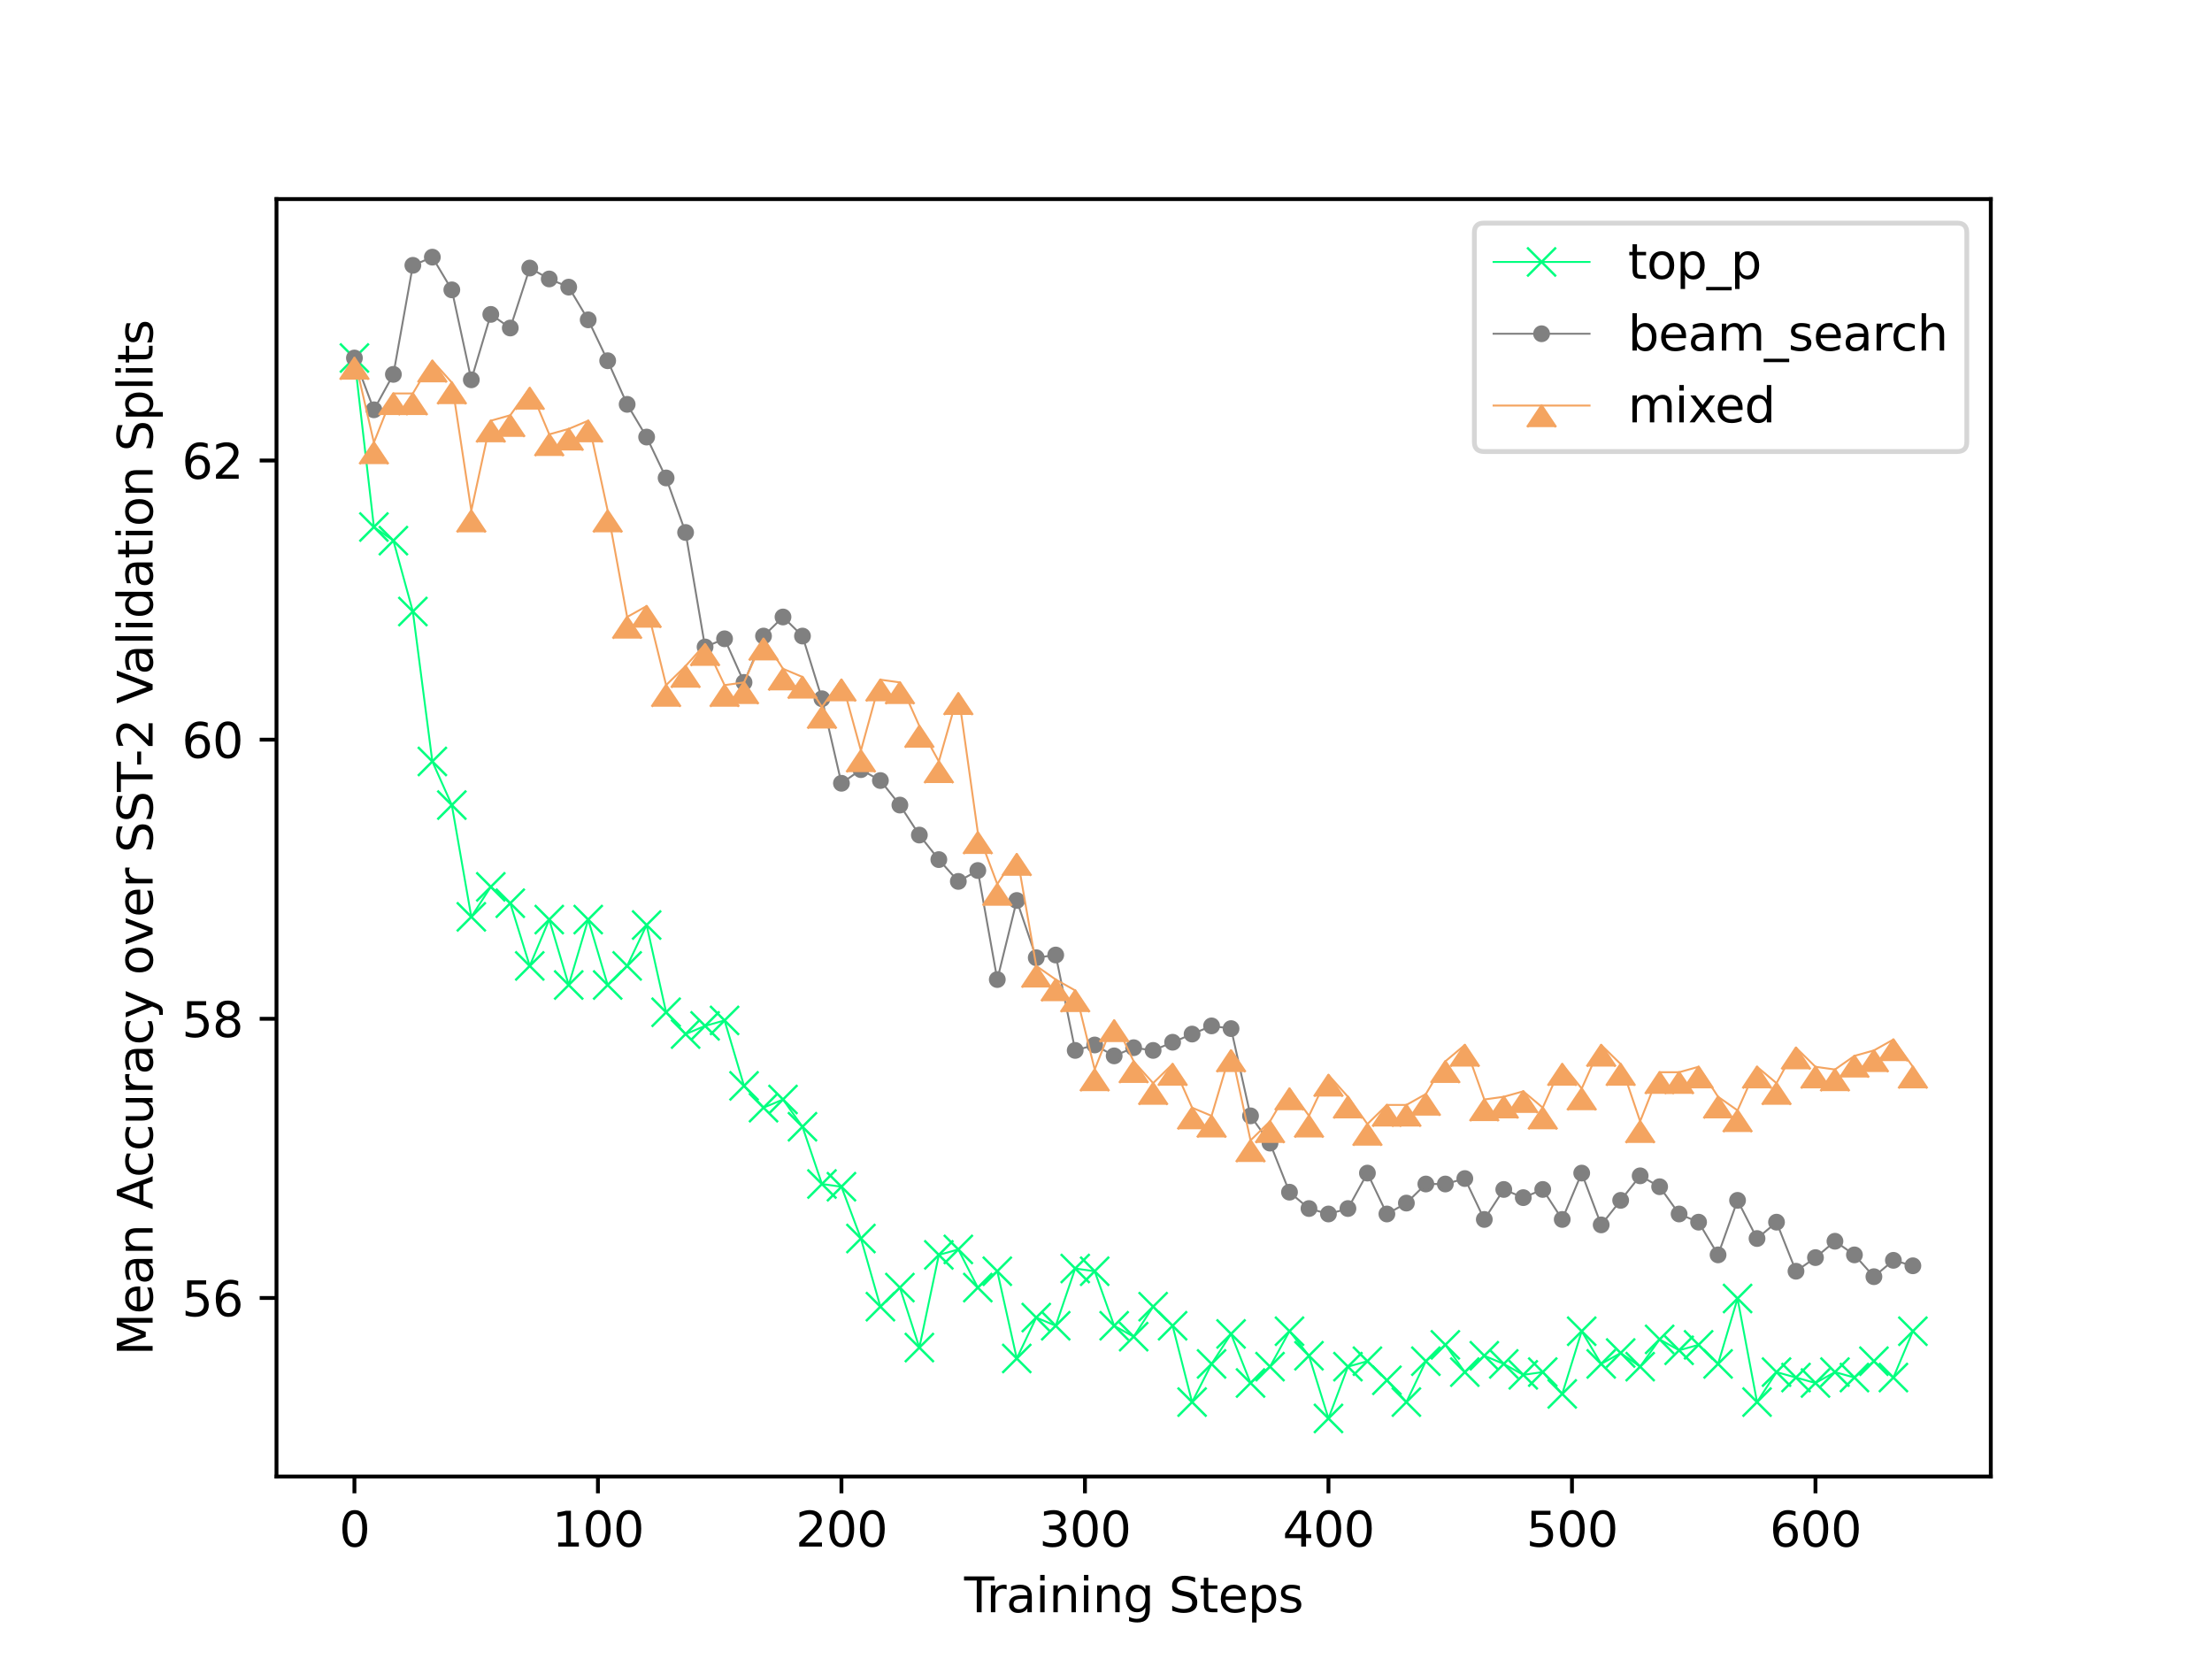 <?xml version="1.0" encoding="utf-8" standalone="no"?>
<!DOCTYPE svg PUBLIC "-//W3C//DTD SVG 1.1//EN"
  "http://www.w3.org/Graphics/SVG/1.1/DTD/svg11.dtd">
<svg xmlns:xlink="http://www.w3.org/1999/xlink" width="460.8pt" height="345.6pt" viewBox="0 0 460.8 345.6" xmlns="http://www.w3.org/2000/svg" version="1.1">
 <defs>
  <style type="text/css">*{stroke-linejoin: round; stroke-linecap: butt}</style>
 </defs>
 <g id="figure_1">
  <g id="patch_1">
   <path d="M 0 345.6
L 460.8 345.6
L 460.8 0
L 0 0
z
" style="fill: #ffffff"/>
  </g>
  <g id="axes_1">
   <g id="patch_2">
    <path d="M 57.6 307.584
L 414.72 307.584
L 414.72 41.472
L 57.6 41.472
z
" style="fill: #ffffff"/>
   </g>
   <g id="matplotlib.axis_1">
    <g id="xtick_1">
     <g id="line2d_1">
      <defs>
       <path id="m18d618c1b0" d="M 0 0
L 0 3.5
" style="stroke: #000000; stroke-width: 0.8"/>
      </defs>
      <g>
       <use xlink:href="#m18d618c1b0" x="73.833" y="307.584" style="stroke: #000000; stroke-width: 0.8"/>
      </g>
     </g>
     <g id="text_1">
      <!-- 0 -->
      <g transform="translate(70.651 322.182)scale(0.1 -0.1)">
       <defs>
        <path id="DejaVuSans-30" d="M 2034 4250
Q 1547 4250 1301 3770
Q 1056 3291 1056 2328
Q 1056 1369 1301 889
Q 1547 409 2034 409
Q 2525 409 2770 889
Q 3016 1369 3016 2328
Q 3016 3291 2770 3770
Q 2525 4250 2034 4250
z
M 2034 4750
Q 2819 4750 3233 4129
Q 3647 3509 3647 2328
Q 3647 1150 3233 529
Q 2819 -91 2034 -91
Q 1250 -91 836 529
Q 422 1150 422 2328
Q 422 3509 836 4129
Q 1250 4750 2034 4750
z
" transform="scale(0.016)"/>
       </defs>
       <use xlink:href="#DejaVuSans-30"/>
      </g>
     </g>
    </g>
    <g id="xtick_2">
     <g id="line2d_2">
      <g>
       <use xlink:href="#m18d618c1b0" x="124.56" y="307.584" style="stroke: #000000; stroke-width: 0.8"/>
      </g>
     </g>
     <g id="text_2">
      <!-- 100 -->
      <g transform="translate(115.016 322.182)scale(0.1 -0.1)">
       <defs>
        <path id="DejaVuSans-31" d="M 794 531
L 1825 531
L 1825 4091
L 703 3866
L 703 4441
L 1819 4666
L 2450 4666
L 2450 531
L 3481 531
L 3481 0
L 794 0
L 794 531
z
" transform="scale(0.016)"/>
       </defs>
       <use xlink:href="#DejaVuSans-31"/>
       <use xlink:href="#DejaVuSans-30" x="63.623"/>
       <use xlink:href="#DejaVuSans-30" x="127.246"/>
      </g>
     </g>
    </g>
    <g id="xtick_3">
     <g id="line2d_3">
      <g>
       <use xlink:href="#m18d618c1b0" x="175.287" y="307.584" style="stroke: #000000; stroke-width: 0.8"/>
      </g>
     </g>
     <g id="text_3">
      <!-- 200 -->
      <g transform="translate(165.744 322.182)scale(0.1 -0.1)">
       <defs>
        <path id="DejaVuSans-32" d="M 1228 531
L 3431 531
L 3431 0
L 469 0
L 469 531
Q 828 903 1448 1529
Q 2069 2156 2228 2338
Q 2531 2678 2651 2914
Q 2772 3150 2772 3378
Q 2772 3750 2511 3984
Q 2250 4219 1831 4219
Q 1534 4219 1204 4116
Q 875 4013 500 3803
L 500 4441
Q 881 4594 1212 4672
Q 1544 4750 1819 4750
Q 2544 4750 2975 4387
Q 3406 4025 3406 3419
Q 3406 3131 3298 2873
Q 3191 2616 2906 2266
Q 2828 2175 2409 1742
Q 1991 1309 1228 531
z
" transform="scale(0.016)"/>
       </defs>
       <use xlink:href="#DejaVuSans-32"/>
       <use xlink:href="#DejaVuSans-30" x="63.623"/>
       <use xlink:href="#DejaVuSans-30" x="127.246"/>
      </g>
     </g>
    </g>
    <g id="xtick_4">
     <g id="line2d_4">
      <g>
       <use xlink:href="#m18d618c1b0" x="226.015" y="307.584" style="stroke: #000000; stroke-width: 0.8"/>
      </g>
     </g>
     <g id="text_4">
      <!-- 300 -->
      <g transform="translate(216.471 322.182)scale(0.1 -0.1)">
       <defs>
        <path id="DejaVuSans-33" d="M 2597 2516
Q 3050 2419 3304 2112
Q 3559 1806 3559 1356
Q 3559 666 3084 287
Q 2609 -91 1734 -91
Q 1441 -91 1130 -33
Q 819 25 488 141
L 488 750
Q 750 597 1062 519
Q 1375 441 1716 441
Q 2309 441 2620 675
Q 2931 909 2931 1356
Q 2931 1769 2642 2001
Q 2353 2234 1838 2234
L 1294 2234
L 1294 2753
L 1863 2753
Q 2328 2753 2575 2939
Q 2822 3125 2822 3475
Q 2822 3834 2567 4026
Q 2313 4219 1838 4219
Q 1578 4219 1281 4162
Q 984 4106 628 3988
L 628 4550
Q 988 4650 1302 4700
Q 1616 4750 1894 4750
Q 2613 4750 3031 4423
Q 3450 4097 3450 3541
Q 3450 3153 3228 2886
Q 3006 2619 2597 2516
z
" transform="scale(0.016)"/>
       </defs>
       <use xlink:href="#DejaVuSans-33"/>
       <use xlink:href="#DejaVuSans-30" x="63.623"/>
       <use xlink:href="#DejaVuSans-30" x="127.246"/>
      </g>
     </g>
    </g>
    <g id="xtick_5">
     <g id="line2d_5">
      <g>
       <use xlink:href="#m18d618c1b0" x="276.742" y="307.584" style="stroke: #000000; stroke-width: 0.8"/>
      </g>
     </g>
     <g id="text_5">
      <!-- 400 -->
      <g transform="translate(267.198 322.182)scale(0.1 -0.1)">
       <defs>
        <path id="DejaVuSans-34" d="M 2419 4116
L 825 1625
L 2419 1625
L 2419 4116
z
M 2253 4666
L 3047 4666
L 3047 1625
L 3713 1625
L 3713 1100
L 3047 1100
L 3047 0
L 2419 0
L 2419 1100
L 313 1100
L 313 1709
L 2253 4666
z
" transform="scale(0.016)"/>
       </defs>
       <use xlink:href="#DejaVuSans-34"/>
       <use xlink:href="#DejaVuSans-30" x="63.623"/>
       <use xlink:href="#DejaVuSans-30" x="127.246"/>
      </g>
     </g>
    </g>
    <g id="xtick_6">
     <g id="line2d_6">
      <g>
       <use xlink:href="#m18d618c1b0" x="327.469" y="307.584" style="stroke: #000000; stroke-width: 0.8"/>
      </g>
     </g>
     <g id="text_6">
      <!-- 500 -->
      <g transform="translate(317.925 322.182)scale(0.1 -0.1)">
       <defs>
        <path id="DejaVuSans-35" d="M 691 4666
L 3169 4666
L 3169 4134
L 1269 4134
L 1269 2991
Q 1406 3038 1543 3061
Q 1681 3084 1819 3084
Q 2600 3084 3056 2656
Q 3513 2228 3513 1497
Q 3513 744 3044 326
Q 2575 -91 1722 -91
Q 1428 -91 1123 -41
Q 819 9 494 109
L 494 744
Q 775 591 1075 516
Q 1375 441 1709 441
Q 2250 441 2565 725
Q 2881 1009 2881 1497
Q 2881 1984 2565 2268
Q 2250 2553 1709 2553
Q 1456 2553 1204 2497
Q 953 2441 691 2322
L 691 4666
z
" transform="scale(0.016)"/>
       </defs>
       <use xlink:href="#DejaVuSans-35"/>
       <use xlink:href="#DejaVuSans-30" x="63.623"/>
       <use xlink:href="#DejaVuSans-30" x="127.246"/>
      </g>
     </g>
    </g>
    <g id="xtick_7">
     <g id="line2d_7">
      <g>
       <use xlink:href="#m18d618c1b0" x="378.196" y="307.584" style="stroke: #000000; stroke-width: 0.8"/>
      </g>
     </g>
     <g id="text_7">
      <!-- 600 -->
      <g transform="translate(368.653 322.182)scale(0.1 -0.1)">
       <defs>
        <path id="DejaVuSans-36" d="M 2113 2584
Q 1688 2584 1439 2293
Q 1191 2003 1191 1497
Q 1191 994 1439 701
Q 1688 409 2113 409
Q 2538 409 2786 701
Q 3034 994 3034 1497
Q 3034 2003 2786 2293
Q 2538 2584 2113 2584
z
M 3366 4563
L 3366 3988
Q 3128 4100 2886 4159
Q 2644 4219 2406 4219
Q 1781 4219 1451 3797
Q 1122 3375 1075 2522
Q 1259 2794 1537 2939
Q 1816 3084 2150 3084
Q 2853 3084 3261 2657
Q 3669 2231 3669 1497
Q 3669 778 3244 343
Q 2819 -91 2113 -91
Q 1303 -91 875 529
Q 447 1150 447 2328
Q 447 3434 972 4092
Q 1497 4750 2381 4750
Q 2619 4750 2861 4703
Q 3103 4656 3366 4563
z
" transform="scale(0.016)"/>
       </defs>
       <use xlink:href="#DejaVuSans-36"/>
       <use xlink:href="#DejaVuSans-30" x="63.623"/>
       <use xlink:href="#DejaVuSans-30" x="127.246"/>
      </g>
     </g>
    </g>
    <g id="text_8">
     <!-- Training Steps -->
     <g transform="translate(200.855 335.861)scale(0.1 -0.1)">
      <defs>
       <path id="DejaVuSans-54" d="M -19 4666
L 3928 4666
L 3928 4134
L 2272 4134
L 2272 0
L 1638 0
L 1638 4134
L -19 4134
L -19 4666
z
" transform="scale(0.016)"/>
       <path id="DejaVuSans-72" d="M 2631 2963
Q 2534 3019 2420 3045
Q 2306 3072 2169 3072
Q 1681 3072 1420 2755
Q 1159 2438 1159 1844
L 1159 0
L 581 0
L 581 3500
L 1159 3500
L 1159 2956
Q 1341 3275 1631 3429
Q 1922 3584 2338 3584
Q 2397 3584 2469 3576
Q 2541 3569 2628 3553
L 2631 2963
z
" transform="scale(0.016)"/>
       <path id="DejaVuSans-61" d="M 2194 1759
Q 1497 1759 1228 1600
Q 959 1441 959 1056
Q 959 750 1161 570
Q 1363 391 1709 391
Q 2188 391 2477 730
Q 2766 1069 2766 1631
L 2766 1759
L 2194 1759
z
M 3341 1997
L 3341 0
L 2766 0
L 2766 531
Q 2569 213 2275 61
Q 1981 -91 1556 -91
Q 1019 -91 701 211
Q 384 513 384 1019
Q 384 1609 779 1909
Q 1175 2209 1959 2209
L 2766 2209
L 2766 2266
Q 2766 2663 2505 2880
Q 2244 3097 1772 3097
Q 1472 3097 1187 3025
Q 903 2953 641 2809
L 641 3341
Q 956 3463 1253 3523
Q 1550 3584 1831 3584
Q 2591 3584 2966 3190
Q 3341 2797 3341 1997
z
" transform="scale(0.016)"/>
       <path id="DejaVuSans-69" d="M 603 3500
L 1178 3500
L 1178 0
L 603 0
L 603 3500
z
M 603 4863
L 1178 4863
L 1178 4134
L 603 4134
L 603 4863
z
" transform="scale(0.016)"/>
       <path id="DejaVuSans-6e" d="M 3513 2113
L 3513 0
L 2938 0
L 2938 2094
Q 2938 2591 2744 2837
Q 2550 3084 2163 3084
Q 1697 3084 1428 2787
Q 1159 2491 1159 1978
L 1159 0
L 581 0
L 581 3500
L 1159 3500
L 1159 2956
Q 1366 3272 1645 3428
Q 1925 3584 2291 3584
Q 2894 3584 3203 3211
Q 3513 2838 3513 2113
z
" transform="scale(0.016)"/>
       <path id="DejaVuSans-67" d="M 2906 1791
Q 2906 2416 2648 2759
Q 2391 3103 1925 3103
Q 1463 3103 1205 2759
Q 947 2416 947 1791
Q 947 1169 1205 825
Q 1463 481 1925 481
Q 2391 481 2648 825
Q 2906 1169 2906 1791
z
M 3481 434
Q 3481 -459 3084 -895
Q 2688 -1331 1869 -1331
Q 1566 -1331 1297 -1286
Q 1028 -1241 775 -1147
L 775 -588
Q 1028 -725 1275 -790
Q 1522 -856 1778 -856
Q 2344 -856 2625 -561
Q 2906 -266 2906 331
L 2906 616
Q 2728 306 2450 153
Q 2172 0 1784 0
Q 1141 0 747 490
Q 353 981 353 1791
Q 353 2603 747 3093
Q 1141 3584 1784 3584
Q 2172 3584 2450 3431
Q 2728 3278 2906 2969
L 2906 3500
L 3481 3500
L 3481 434
z
" transform="scale(0.016)"/>
       <path id="DejaVuSans-20" transform="scale(0.016)"/>
       <path id="DejaVuSans-53" d="M 3425 4513
L 3425 3897
Q 3066 4069 2747 4153
Q 2428 4238 2131 4238
Q 1616 4238 1336 4038
Q 1056 3838 1056 3469
Q 1056 3159 1242 3001
Q 1428 2844 1947 2747
L 2328 2669
Q 3034 2534 3370 2195
Q 3706 1856 3706 1288
Q 3706 609 3251 259
Q 2797 -91 1919 -91
Q 1588 -91 1214 -16
Q 841 59 441 206
L 441 856
Q 825 641 1194 531
Q 1563 422 1919 422
Q 2459 422 2753 634
Q 3047 847 3047 1241
Q 3047 1584 2836 1778
Q 2625 1972 2144 2069
L 1759 2144
Q 1053 2284 737 2584
Q 422 2884 422 3419
Q 422 4038 858 4394
Q 1294 4750 2059 4750
Q 2388 4750 2728 4690
Q 3069 4631 3425 4513
z
" transform="scale(0.016)"/>
       <path id="DejaVuSans-74" d="M 1172 4494
L 1172 3500
L 2356 3500
L 2356 3053
L 1172 3053
L 1172 1153
Q 1172 725 1289 603
Q 1406 481 1766 481
L 2356 481
L 2356 0
L 1766 0
Q 1100 0 847 248
Q 594 497 594 1153
L 594 3053
L 172 3053
L 172 3500
L 594 3500
L 594 4494
L 1172 4494
z
" transform="scale(0.016)"/>
       <path id="DejaVuSans-65" d="M 3597 1894
L 3597 1613
L 953 1613
Q 991 1019 1311 708
Q 1631 397 2203 397
Q 2534 397 2845 478
Q 3156 559 3463 722
L 3463 178
Q 3153 47 2828 -22
Q 2503 -91 2169 -91
Q 1331 -91 842 396
Q 353 884 353 1716
Q 353 2575 817 3079
Q 1281 3584 2069 3584
Q 2775 3584 3186 3129
Q 3597 2675 3597 1894
z
M 3022 2063
Q 3016 2534 2758 2815
Q 2500 3097 2075 3097
Q 1594 3097 1305 2825
Q 1016 2553 972 2059
L 3022 2063
z
" transform="scale(0.016)"/>
       <path id="DejaVuSans-70" d="M 1159 525
L 1159 -1331
L 581 -1331
L 581 3500
L 1159 3500
L 1159 2969
Q 1341 3281 1617 3432
Q 1894 3584 2278 3584
Q 2916 3584 3314 3078
Q 3713 2572 3713 1747
Q 3713 922 3314 415
Q 2916 -91 2278 -91
Q 1894 -91 1617 61
Q 1341 213 1159 525
z
M 3116 1747
Q 3116 2381 2855 2742
Q 2594 3103 2138 3103
Q 1681 3103 1420 2742
Q 1159 2381 1159 1747
Q 1159 1113 1420 752
Q 1681 391 2138 391
Q 2594 391 2855 752
Q 3116 1113 3116 1747
z
" transform="scale(0.016)"/>
       <path id="DejaVuSans-73" d="M 2834 3397
L 2834 2853
Q 2591 2978 2328 3040
Q 2066 3103 1784 3103
Q 1356 3103 1142 2972
Q 928 2841 928 2578
Q 928 2378 1081 2264
Q 1234 2150 1697 2047
L 1894 2003
Q 2506 1872 2764 1633
Q 3022 1394 3022 966
Q 3022 478 2636 193
Q 2250 -91 1575 -91
Q 1294 -91 989 -36
Q 684 19 347 128
L 347 722
Q 666 556 975 473
Q 1284 391 1588 391
Q 1994 391 2212 530
Q 2431 669 2431 922
Q 2431 1156 2273 1281
Q 2116 1406 1581 1522
L 1381 1569
Q 847 1681 609 1914
Q 372 2147 372 2553
Q 372 3047 722 3315
Q 1072 3584 1716 3584
Q 2034 3584 2315 3537
Q 2597 3491 2834 3397
z
" transform="scale(0.016)"/>
      </defs>
      <use xlink:href="#DejaVuSans-54"/>
      <use xlink:href="#DejaVuSans-72" x="46.334"/>
      <use xlink:href="#DejaVuSans-61" x="87.447"/>
      <use xlink:href="#DejaVuSans-69" x="148.727"/>
      <use xlink:href="#DejaVuSans-6e" x="176.51"/>
      <use xlink:href="#DejaVuSans-69" x="239.889"/>
      <use xlink:href="#DejaVuSans-6e" x="267.672"/>
      <use xlink:href="#DejaVuSans-67" x="331.051"/>
      <use xlink:href="#DejaVuSans-20" x="394.527"/>
      <use xlink:href="#DejaVuSans-53" x="426.314"/>
      <use xlink:href="#DejaVuSans-74" x="489.791"/>
      <use xlink:href="#DejaVuSans-65" x="529"/>
      <use xlink:href="#DejaVuSans-70" x="590.523"/>
      <use xlink:href="#DejaVuSans-73" x="654"/>
     </g>
    </g>
   </g>
   <g id="matplotlib.axis_2">
    <g id="ytick_1">
     <g id="line2d_8">
      <defs>
       <path id="m322d0842a2" d="M 0 0
L -3.5 0
" style="stroke: #000000; stroke-width: 0.8"/>
      </defs>
      <g>
       <use xlink:href="#m322d0842a2" x="57.6" y="270.387" style="stroke: #000000; stroke-width: 0.8"/>
      </g>
     </g>
     <g id="text_9">
      <!-- 56 -->
      <g transform="translate(37.875 274.187)scale(0.1 -0.1)">
       <use xlink:href="#DejaVuSans-35"/>
       <use xlink:href="#DejaVuSans-36" x="63.623"/>
      </g>
     </g>
    </g>
    <g id="ytick_2">
     <g id="line2d_9">
      <g>
       <use xlink:href="#m322d0842a2" x="57.6" y="212.236" style="stroke: #000000; stroke-width: 0.8"/>
      </g>
     </g>
     <g id="text_10">
      <!-- 58 -->
      <g transform="translate(37.875 216.035)scale(0.1 -0.1)">
       <defs>
        <path id="DejaVuSans-38" d="M 2034 2216
Q 1584 2216 1326 1975
Q 1069 1734 1069 1313
Q 1069 891 1326 650
Q 1584 409 2034 409
Q 2484 409 2743 651
Q 3003 894 3003 1313
Q 3003 1734 2745 1975
Q 2488 2216 2034 2216
z
M 1403 2484
Q 997 2584 770 2862
Q 544 3141 544 3541
Q 544 4100 942 4425
Q 1341 4750 2034 4750
Q 2731 4750 3128 4425
Q 3525 4100 3525 3541
Q 3525 3141 3298 2862
Q 3072 2584 2669 2484
Q 3125 2378 3379 2068
Q 3634 1759 3634 1313
Q 3634 634 3220 271
Q 2806 -91 2034 -91
Q 1263 -91 848 271
Q 434 634 434 1313
Q 434 1759 690 2068
Q 947 2378 1403 2484
z
M 1172 3481
Q 1172 3119 1398 2916
Q 1625 2713 2034 2713
Q 2441 2713 2670 2916
Q 2900 3119 2900 3481
Q 2900 3844 2670 4047
Q 2441 4250 2034 4250
Q 1625 4250 1398 4047
Q 1172 3844 1172 3481
z
" transform="scale(0.016)"/>
       </defs>
       <use xlink:href="#DejaVuSans-35"/>
       <use xlink:href="#DejaVuSans-38" x="63.623"/>
      </g>
     </g>
    </g>
    <g id="ytick_3">
     <g id="line2d_10">
      <g>
       <use xlink:href="#m322d0842a2" x="57.6" y="154.084" style="stroke: #000000; stroke-width: 0.8"/>
      </g>
     </g>
     <g id="text_11">
      <!-- 60 -->
      <g transform="translate(37.875 157.883)scale(0.1 -0.1)">
       <use xlink:href="#DejaVuSans-36"/>
       <use xlink:href="#DejaVuSans-30" x="63.623"/>
      </g>
     </g>
    </g>
    <g id="ytick_4">
     <g id="line2d_11">
      <g>
       <use xlink:href="#m322d0842a2" x="57.6" y="95.932" style="stroke: #000000; stroke-width: 0.8"/>
      </g>
     </g>
     <g id="text_12">
      <!-- 62 -->
      <g transform="translate(37.875 99.732)scale(0.1 -0.1)">
       <use xlink:href="#DejaVuSans-36"/>
       <use xlink:href="#DejaVuSans-32" x="63.623"/>
      </g>
     </g>
    </g>
    <g id="text_13">
     <!-- Mean Accuracy over SST-2 Validation Splits -->
     <g transform="translate(31.795 282.389)rotate(-90)scale(0.1 -0.1)">
      <defs>
       <path id="DejaVuSans-4d" d="M 628 4666
L 1569 4666
L 2759 1491
L 3956 4666
L 4897 4666
L 4897 0
L 4281 0
L 4281 4097
L 3078 897
L 2444 897
L 1241 4097
L 1241 0
L 628 0
L 628 4666
z
" transform="scale(0.016)"/>
       <path id="DejaVuSans-41" d="M 2188 4044
L 1331 1722
L 3047 1722
L 2188 4044
z
M 1831 4666
L 2547 4666
L 4325 0
L 3669 0
L 3244 1197
L 1141 1197
L 716 0
L 50 0
L 1831 4666
z
" transform="scale(0.016)"/>
       <path id="DejaVuSans-63" d="M 3122 3366
L 3122 2828
Q 2878 2963 2633 3030
Q 2388 3097 2138 3097
Q 1578 3097 1268 2742
Q 959 2388 959 1747
Q 959 1106 1268 751
Q 1578 397 2138 397
Q 2388 397 2633 464
Q 2878 531 3122 666
L 3122 134
Q 2881 22 2623 -34
Q 2366 -91 2075 -91
Q 1284 -91 818 406
Q 353 903 353 1747
Q 353 2603 823 3093
Q 1294 3584 2113 3584
Q 2378 3584 2631 3529
Q 2884 3475 3122 3366
z
" transform="scale(0.016)"/>
       <path id="DejaVuSans-75" d="M 544 1381
L 544 3500
L 1119 3500
L 1119 1403
Q 1119 906 1312 657
Q 1506 409 1894 409
Q 2359 409 2629 706
Q 2900 1003 2900 1516
L 2900 3500
L 3475 3500
L 3475 0
L 2900 0
L 2900 538
Q 2691 219 2414 64
Q 2138 -91 1772 -91
Q 1169 -91 856 284
Q 544 659 544 1381
z
M 1991 3584
L 1991 3584
z
" transform="scale(0.016)"/>
       <path id="DejaVuSans-79" d="M 2059 -325
Q 1816 -950 1584 -1140
Q 1353 -1331 966 -1331
L 506 -1331
L 506 -850
L 844 -850
Q 1081 -850 1212 -737
Q 1344 -625 1503 -206
L 1606 56
L 191 3500
L 800 3500
L 1894 763
L 2988 3500
L 3597 3500
L 2059 -325
z
" transform="scale(0.016)"/>
       <path id="DejaVuSans-6f" d="M 1959 3097
Q 1497 3097 1228 2736
Q 959 2375 959 1747
Q 959 1119 1226 758
Q 1494 397 1959 397
Q 2419 397 2687 759
Q 2956 1122 2956 1747
Q 2956 2369 2687 2733
Q 2419 3097 1959 3097
z
M 1959 3584
Q 2709 3584 3137 3096
Q 3566 2609 3566 1747
Q 3566 888 3137 398
Q 2709 -91 1959 -91
Q 1206 -91 779 398
Q 353 888 353 1747
Q 353 2609 779 3096
Q 1206 3584 1959 3584
z
" transform="scale(0.016)"/>
       <path id="DejaVuSans-76" d="M 191 3500
L 800 3500
L 1894 563
L 2988 3500
L 3597 3500
L 2284 0
L 1503 0
L 191 3500
z
" transform="scale(0.016)"/>
       <path id="DejaVuSans-2d" d="M 313 2009
L 1997 2009
L 1997 1497
L 313 1497
L 313 2009
z
" transform="scale(0.016)"/>
       <path id="DejaVuSans-56" d="M 1831 0
L 50 4666
L 709 4666
L 2188 738
L 3669 4666
L 4325 4666
L 2547 0
L 1831 0
z
" transform="scale(0.016)"/>
       <path id="DejaVuSans-6c" d="M 603 4863
L 1178 4863
L 1178 0
L 603 0
L 603 4863
z
" transform="scale(0.016)"/>
       <path id="DejaVuSans-64" d="M 2906 2969
L 2906 4863
L 3481 4863
L 3481 0
L 2906 0
L 2906 525
Q 2725 213 2448 61
Q 2172 -91 1784 -91
Q 1150 -91 751 415
Q 353 922 353 1747
Q 353 2572 751 3078
Q 1150 3584 1784 3584
Q 2172 3584 2448 3432
Q 2725 3281 2906 2969
z
M 947 1747
Q 947 1113 1208 752
Q 1469 391 1925 391
Q 2381 391 2643 752
Q 2906 1113 2906 1747
Q 2906 2381 2643 2742
Q 2381 3103 1925 3103
Q 1469 3103 1208 2742
Q 947 2381 947 1747
z
" transform="scale(0.016)"/>
      </defs>
      <use xlink:href="#DejaVuSans-4d"/>
      <use xlink:href="#DejaVuSans-65" x="86.279"/>
      <use xlink:href="#DejaVuSans-61" x="147.803"/>
      <use xlink:href="#DejaVuSans-6e" x="209.082"/>
      <use xlink:href="#DejaVuSans-20" x="272.461"/>
      <use xlink:href="#DejaVuSans-41" x="304.248"/>
      <use xlink:href="#DejaVuSans-63" x="370.906"/>
      <use xlink:href="#DejaVuSans-63" x="425.887"/>
      <use xlink:href="#DejaVuSans-75" x="480.867"/>
      <use xlink:href="#DejaVuSans-72" x="544.246"/>
      <use xlink:href="#DejaVuSans-61" x="585.359"/>
      <use xlink:href="#DejaVuSans-63" x="646.639"/>
      <use xlink:href="#DejaVuSans-79" x="701.619"/>
      <use xlink:href="#DejaVuSans-20" x="760.799"/>
      <use xlink:href="#DejaVuSans-6f" x="792.586"/>
      <use xlink:href="#DejaVuSans-76" x="853.768"/>
      <use xlink:href="#DejaVuSans-65" x="912.947"/>
      <use xlink:href="#DejaVuSans-72" x="974.471"/>
      <use xlink:href="#DejaVuSans-20" x="1015.584"/>
      <use xlink:href="#DejaVuSans-53" x="1047.371"/>
      <use xlink:href="#DejaVuSans-53" x="1110.848"/>
      <use xlink:href="#DejaVuSans-54" x="1174.324"/>
      <use xlink:href="#DejaVuSans-2d" x="1226.283"/>
      <use xlink:href="#DejaVuSans-32" x="1262.367"/>
      <use xlink:href="#DejaVuSans-20" x="1325.99"/>
      <use xlink:href="#DejaVuSans-56" x="1357.777"/>
      <use xlink:href="#DejaVuSans-61" x="1418.436"/>
      <use xlink:href="#DejaVuSans-6c" x="1479.715"/>
      <use xlink:href="#DejaVuSans-69" x="1507.498"/>
      <use xlink:href="#DejaVuSans-64" x="1535.281"/>
      <use xlink:href="#DejaVuSans-61" x="1598.758"/>
      <use xlink:href="#DejaVuSans-74" x="1660.037"/>
      <use xlink:href="#DejaVuSans-69" x="1699.246"/>
      <use xlink:href="#DejaVuSans-6f" x="1727.029"/>
      <use xlink:href="#DejaVuSans-6e" x="1788.211"/>
      <use xlink:href="#DejaVuSans-20" x="1851.59"/>
      <use xlink:href="#DejaVuSans-53" x="1883.377"/>
      <use xlink:href="#DejaVuSans-70" x="1946.854"/>
      <use xlink:href="#DejaVuSans-6c" x="2010.33"/>
      <use xlink:href="#DejaVuSans-69" x="2038.113"/>
      <use xlink:href="#DejaVuSans-74" x="2065.896"/>
      <use xlink:href="#DejaVuSans-73" x="2105.105"/>
     </g>
    </g>
   </g>
   <g id="line2d_12">
    <path d="M 73.833 74.58
L 77.891 109.789
L 81.949 112.628
L 86.007 127.393
L 90.065 158.627
L 94.124 167.713
L 98.182 190.997
L 102.24 184.75
L 106.298 188.157
L 110.356 201.219
L 114.415 191.565
L 118.473 205.194
L 122.531 191.565
L 126.589 205.194
L 130.647 201.219
L 134.705 192.7
L 138.764 210.873
L 142.822 215.416
L 146.88 213.712
L 150.938 212.576
L 154.996 226.206
L 159.055 230.749
L 163.113 229.045
L 167.171 234.724
L 171.229 246.65
L 175.287 247.218
L 179.345 258.007
L 183.404 272.205
L 187.462 268.229
L 191.52 280.723
L 195.578 261.415
L 199.636 260.279
L 203.695 268.229
L 207.753 264.822
L 211.811 282.994
L 215.869 274.476
L 219.927 276.18
L 223.985 264.254
L 228.044 264.822
L 232.102 276.18
L 236.16 278.451
L 240.218 272.205
L 244.276 276.18
L 248.335 292.081
L 252.393 284.13
L 256.451 277.883
L 260.509 288.105
L 264.567 284.698
L 268.625 277.316
L 272.684 282.427
L 276.742 295.488
L 280.8 284.698
L 284.858 283.562
L 288.916 287.538
L 292.975 292.081
L 297.033 283.562
L 301.091 280.155
L 305.149 285.834
L 309.207 282.427
L 313.265 284.13
L 317.324 286.402
L 321.382 285.834
L 325.44 290.377
L 329.498 277.316
L 333.556 284.13
L 337.615 281.859
L 341.673 284.698
L 345.731 279.019
L 349.789 281.291
L 353.847 280.155
L 357.905 284.13
L 361.964 270.501
L 366.022 292.081
L 370.08 285.834
L 374.138 286.97
L 378.196 288.105
L 382.255 285.834
L 386.313 286.97
L 390.371 283.562
L 394.429 286.97
L 398.487 277.316
" clip-path="url(#p46eb9b04f1)" style="fill: none; stroke: #00ff7f; stroke-width: 0.4; stroke-linecap: square"/>
    <defs>
     <path id="m8c9cd74610" d="M -3 3
L 3 -3
M -3 -3
L 3 3
" style="stroke: #00ff7f; stroke-width: 0.5"/>
    </defs>
    <g clip-path="url(#p46eb9b04f1)">
     <use xlink:href="#m8c9cd74610" x="73.833" y="74.58" style="fill: #00ff7f; stroke: #00ff7f; stroke-width: 0.5"/>
     <use xlink:href="#m8c9cd74610" x="77.891" y="109.789" style="fill: #00ff7f; stroke: #00ff7f; stroke-width: 0.5"/>
     <use xlink:href="#m8c9cd74610" x="81.949" y="112.628" style="fill: #00ff7f; stroke: #00ff7f; stroke-width: 0.5"/>
     <use xlink:href="#m8c9cd74610" x="86.007" y="127.393" style="fill: #00ff7f; stroke: #00ff7f; stroke-width: 0.5"/>
     <use xlink:href="#m8c9cd74610" x="90.065" y="158.627" style="fill: #00ff7f; stroke: #00ff7f; stroke-width: 0.5"/>
     <use xlink:href="#m8c9cd74610" x="94.124" y="167.713" style="fill: #00ff7f; stroke: #00ff7f; stroke-width: 0.5"/>
     <use xlink:href="#m8c9cd74610" x="98.182" y="190.997" style="fill: #00ff7f; stroke: #00ff7f; stroke-width: 0.5"/>
     <use xlink:href="#m8c9cd74610" x="102.24" y="184.75" style="fill: #00ff7f; stroke: #00ff7f; stroke-width: 0.5"/>
     <use xlink:href="#m8c9cd74610" x="106.298" y="188.157" style="fill: #00ff7f; stroke: #00ff7f; stroke-width: 0.5"/>
     <use xlink:href="#m8c9cd74610" x="110.356" y="201.219" style="fill: #00ff7f; stroke: #00ff7f; stroke-width: 0.5"/>
     <use xlink:href="#m8c9cd74610" x="114.415" y="191.565" style="fill: #00ff7f; stroke: #00ff7f; stroke-width: 0.5"/>
     <use xlink:href="#m8c9cd74610" x="118.473" y="205.194" style="fill: #00ff7f; stroke: #00ff7f; stroke-width: 0.5"/>
     <use xlink:href="#m8c9cd74610" x="122.531" y="191.565" style="fill: #00ff7f; stroke: #00ff7f; stroke-width: 0.5"/>
     <use xlink:href="#m8c9cd74610" x="126.589" y="205.194" style="fill: #00ff7f; stroke: #00ff7f; stroke-width: 0.5"/>
     <use xlink:href="#m8c9cd74610" x="130.647" y="201.219" style="fill: #00ff7f; stroke: #00ff7f; stroke-width: 0.5"/>
     <use xlink:href="#m8c9cd74610" x="134.705" y="192.7" style="fill: #00ff7f; stroke: #00ff7f; stroke-width: 0.5"/>
     <use xlink:href="#m8c9cd74610" x="138.764" y="210.873" style="fill: #00ff7f; stroke: #00ff7f; stroke-width: 0.5"/>
     <use xlink:href="#m8c9cd74610" x="142.822" y="215.416" style="fill: #00ff7f; stroke: #00ff7f; stroke-width: 0.5"/>
     <use xlink:href="#m8c9cd74610" x="146.88" y="213.712" style="fill: #00ff7f; stroke: #00ff7f; stroke-width: 0.5"/>
     <use xlink:href="#m8c9cd74610" x="150.938" y="212.576" style="fill: #00ff7f; stroke: #00ff7f; stroke-width: 0.5"/>
     <use xlink:href="#m8c9cd74610" x="154.996" y="226.206" style="fill: #00ff7f; stroke: #00ff7f; stroke-width: 0.5"/>
     <use xlink:href="#m8c9cd74610" x="159.055" y="230.749" style="fill: #00ff7f; stroke: #00ff7f; stroke-width: 0.5"/>
     <use xlink:href="#m8c9cd74610" x="163.113" y="229.045" style="fill: #00ff7f; stroke: #00ff7f; stroke-width: 0.5"/>
     <use xlink:href="#m8c9cd74610" x="167.171" y="234.724" style="fill: #00ff7f; stroke: #00ff7f; stroke-width: 0.5"/>
     <use xlink:href="#m8c9cd74610" x="171.229" y="246.65" style="fill: #00ff7f; stroke: #00ff7f; stroke-width: 0.5"/>
     <use xlink:href="#m8c9cd74610" x="175.287" y="247.218" style="fill: #00ff7f; stroke: #00ff7f; stroke-width: 0.5"/>
     <use xlink:href="#m8c9cd74610" x="179.345" y="258.007" style="fill: #00ff7f; stroke: #00ff7f; stroke-width: 0.5"/>
     <use xlink:href="#m8c9cd74610" x="183.404" y="272.205" style="fill: #00ff7f; stroke: #00ff7f; stroke-width: 0.5"/>
     <use xlink:href="#m8c9cd74610" x="187.462" y="268.229" style="fill: #00ff7f; stroke: #00ff7f; stroke-width: 0.5"/>
     <use xlink:href="#m8c9cd74610" x="191.52" y="280.723" style="fill: #00ff7f; stroke: #00ff7f; stroke-width: 0.5"/>
     <use xlink:href="#m8c9cd74610" x="195.578" y="261.415" style="fill: #00ff7f; stroke: #00ff7f; stroke-width: 0.5"/>
     <use xlink:href="#m8c9cd74610" x="199.636" y="260.279" style="fill: #00ff7f; stroke: #00ff7f; stroke-width: 0.5"/>
     <use xlink:href="#m8c9cd74610" x="203.695" y="268.229" style="fill: #00ff7f; stroke: #00ff7f; stroke-width: 0.5"/>
     <use xlink:href="#m8c9cd74610" x="207.753" y="264.822" style="fill: #00ff7f; stroke: #00ff7f; stroke-width: 0.5"/>
     <use xlink:href="#m8c9cd74610" x="211.811" y="282.994" style="fill: #00ff7f; stroke: #00ff7f; stroke-width: 0.5"/>
     <use xlink:href="#m8c9cd74610" x="215.869" y="274.476" style="fill: #00ff7f; stroke: #00ff7f; stroke-width: 0.5"/>
     <use xlink:href="#m8c9cd74610" x="219.927" y="276.18" style="fill: #00ff7f; stroke: #00ff7f; stroke-width: 0.5"/>
     <use xlink:href="#m8c9cd74610" x="223.985" y="264.254" style="fill: #00ff7f; stroke: #00ff7f; stroke-width: 0.5"/>
     <use xlink:href="#m8c9cd74610" x="228.044" y="264.822" style="fill: #00ff7f; stroke: #00ff7f; stroke-width: 0.5"/>
     <use xlink:href="#m8c9cd74610" x="232.102" y="276.18" style="fill: #00ff7f; stroke: #00ff7f; stroke-width: 0.5"/>
     <use xlink:href="#m8c9cd74610" x="236.16" y="278.451" style="fill: #00ff7f; stroke: #00ff7f; stroke-width: 0.5"/>
     <use xlink:href="#m8c9cd74610" x="240.218" y="272.205" style="fill: #00ff7f; stroke: #00ff7f; stroke-width: 0.5"/>
     <use xlink:href="#m8c9cd74610" x="244.276" y="276.18" style="fill: #00ff7f; stroke: #00ff7f; stroke-width: 0.5"/>
     <use xlink:href="#m8c9cd74610" x="248.335" y="292.081" style="fill: #00ff7f; stroke: #00ff7f; stroke-width: 0.5"/>
     <use xlink:href="#m8c9cd74610" x="252.393" y="284.13" style="fill: #00ff7f; stroke: #00ff7f; stroke-width: 0.5"/>
     <use xlink:href="#m8c9cd74610" x="256.451" y="277.883" style="fill: #00ff7f; stroke: #00ff7f; stroke-width: 0.5"/>
     <use xlink:href="#m8c9cd74610" x="260.509" y="288.105" style="fill: #00ff7f; stroke: #00ff7f; stroke-width: 0.5"/>
     <use xlink:href="#m8c9cd74610" x="264.567" y="284.698" style="fill: #00ff7f; stroke: #00ff7f; stroke-width: 0.5"/>
     <use xlink:href="#m8c9cd74610" x="268.625" y="277.316" style="fill: #00ff7f; stroke: #00ff7f; stroke-width: 0.5"/>
     <use xlink:href="#m8c9cd74610" x="272.684" y="282.427" style="fill: #00ff7f; stroke: #00ff7f; stroke-width: 0.5"/>
     <use xlink:href="#m8c9cd74610" x="276.742" y="295.488" style="fill: #00ff7f; stroke: #00ff7f; stroke-width: 0.5"/>
     <use xlink:href="#m8c9cd74610" x="280.8" y="284.698" style="fill: #00ff7f; stroke: #00ff7f; stroke-width: 0.5"/>
     <use xlink:href="#m8c9cd74610" x="284.858" y="283.562" style="fill: #00ff7f; stroke: #00ff7f; stroke-width: 0.5"/>
     <use xlink:href="#m8c9cd74610" x="288.916" y="287.538" style="fill: #00ff7f; stroke: #00ff7f; stroke-width: 0.5"/>
     <use xlink:href="#m8c9cd74610" x="292.975" y="292.081" style="fill: #00ff7f; stroke: #00ff7f; stroke-width: 0.5"/>
     <use xlink:href="#m8c9cd74610" x="297.033" y="283.562" style="fill: #00ff7f; stroke: #00ff7f; stroke-width: 0.5"/>
     <use xlink:href="#m8c9cd74610" x="301.091" y="280.155" style="fill: #00ff7f; stroke: #00ff7f; stroke-width: 0.5"/>
     <use xlink:href="#m8c9cd74610" x="305.149" y="285.834" style="fill: #00ff7f; stroke: #00ff7f; stroke-width: 0.5"/>
     <use xlink:href="#m8c9cd74610" x="309.207" y="282.427" style="fill: #00ff7f; stroke: #00ff7f; stroke-width: 0.5"/>
     <use xlink:href="#m8c9cd74610" x="313.265" y="284.13" style="fill: #00ff7f; stroke: #00ff7f; stroke-width: 0.5"/>
     <use xlink:href="#m8c9cd74610" x="317.324" y="286.402" style="fill: #00ff7f; stroke: #00ff7f; stroke-width: 0.5"/>
     <use xlink:href="#m8c9cd74610" x="321.382" y="285.834" style="fill: #00ff7f; stroke: #00ff7f; stroke-width: 0.5"/>
     <use xlink:href="#m8c9cd74610" x="325.44" y="290.377" style="fill: #00ff7f; stroke: #00ff7f; stroke-width: 0.5"/>
     <use xlink:href="#m8c9cd74610" x="329.498" y="277.316" style="fill: #00ff7f; stroke: #00ff7f; stroke-width: 0.5"/>
     <use xlink:href="#m8c9cd74610" x="333.556" y="284.13" style="fill: #00ff7f; stroke: #00ff7f; stroke-width: 0.5"/>
     <use xlink:href="#m8c9cd74610" x="337.615" y="281.859" style="fill: #00ff7f; stroke: #00ff7f; stroke-width: 0.5"/>
     <use xlink:href="#m8c9cd74610" x="341.673" y="284.698" style="fill: #00ff7f; stroke: #00ff7f; stroke-width: 0.5"/>
     <use xlink:href="#m8c9cd74610" x="345.731" y="279.019" style="fill: #00ff7f; stroke: #00ff7f; stroke-width: 0.5"/>
     <use xlink:href="#m8c9cd74610" x="349.789" y="281.291" style="fill: #00ff7f; stroke: #00ff7f; stroke-width: 0.5"/>
     <use xlink:href="#m8c9cd74610" x="353.847" y="280.155" style="fill: #00ff7f; stroke: #00ff7f; stroke-width: 0.5"/>
     <use xlink:href="#m8c9cd74610" x="357.905" y="284.13" style="fill: #00ff7f; stroke: #00ff7f; stroke-width: 0.5"/>
     <use xlink:href="#m8c9cd74610" x="361.964" y="270.501" style="fill: #00ff7f; stroke: #00ff7f; stroke-width: 0.5"/>
     <use xlink:href="#m8c9cd74610" x="366.022" y="292.081" style="fill: #00ff7f; stroke: #00ff7f; stroke-width: 0.5"/>
     <use xlink:href="#m8c9cd74610" x="370.08" y="285.834" style="fill: #00ff7f; stroke: #00ff7f; stroke-width: 0.5"/>
     <use xlink:href="#m8c9cd74610" x="374.138" y="286.97" style="fill: #00ff7f; stroke: #00ff7f; stroke-width: 0.5"/>
     <use xlink:href="#m8c9cd74610" x="378.196" y="288.105" style="fill: #00ff7f; stroke: #00ff7f; stroke-width: 0.5"/>
     <use xlink:href="#m8c9cd74610" x="382.255" y="285.834" style="fill: #00ff7f; stroke: #00ff7f; stroke-width: 0.5"/>
     <use xlink:href="#m8c9cd74610" x="386.313" y="286.97" style="fill: #00ff7f; stroke: #00ff7f; stroke-width: 0.5"/>
     <use xlink:href="#m8c9cd74610" x="390.371" y="283.562" style="fill: #00ff7f; stroke: #00ff7f; stroke-width: 0.5"/>
     <use xlink:href="#m8c9cd74610" x="394.429" y="286.97" style="fill: #00ff7f; stroke: #00ff7f; stroke-width: 0.5"/>
     <use xlink:href="#m8c9cd74610" x="398.487" y="277.316" style="fill: #00ff7f; stroke: #00ff7f; stroke-width: 0.5"/>
    </g>
   </g>
   <g id="line2d_13">
    <path d="M 73.833 74.58
L 77.891 85.37
L 81.949 77.987
L 86.007 55.272
L 90.065 53.568
L 94.124 60.383
L 98.182 79.123
L 102.24 65.494
L 106.298 68.333
L 110.356 55.84
L 114.415 58.111
L 118.473 59.815
L 122.531 66.629
L 126.589 75.148
L 130.647 84.234
L 134.705 91.049
L 138.764 99.567
L 142.822 110.925
L 146.88 134.776
L 150.938 133.072
L 154.996 142.158
L 159.055 132.504
L 163.113 128.529
L 167.171 132.504
L 171.229 145.566
L 175.287 163.17
L 179.345 160.331
L 183.404 162.602
L 187.462 167.713
L 191.52 173.96
L 195.578 179.071
L 199.636 183.614
L 203.695 181.343
L 207.753 204.058
L 211.811 187.589
L 215.869 199.515
L 219.927 198.947
L 223.985 218.823
L 228.044 217.687
L 232.102 219.959
L 236.16 218.255
L 240.218 218.823
L 244.276 217.12
L 248.335 215.416
L 252.393 213.712
L 256.451 214.28
L 260.509 232.453
L 264.567 238.131
L 268.625 248.353
L 272.684 251.761
L 276.742 252.896
L 280.8 251.761
L 284.858 244.378
L 288.916 252.896
L 292.975 250.625
L 297.033 246.65
L 301.091 246.65
L 305.149 245.514
L 309.207 254.032
L 313.265 247.785
L 317.324 249.489
L 321.382 247.785
L 325.44 254.032
L 329.498 244.378
L 333.556 255.168
L 337.615 250.057
L 341.673 244.946
L 345.731 247.218
L 349.789 252.896
L 353.847 254.6
L 357.905 261.415
L 361.964 250.057
L 366.022 258.007
L 370.08 254.6
L 374.138 264.822
L 378.196 261.983
L 382.255 258.575
L 386.313 261.415
L 390.371 265.958
L 394.429 262.551
L 398.487 263.686
" clip-path="url(#p46eb9b04f1)" style="fill: none; stroke: #808080; stroke-width: 0.4; stroke-linecap: square"/>
    <defs>
     <path id="m8ffff0db8a" d="M 0 1.5
C 0.398 1.5 0.779 1.342 1.061 1.061
C 1.342 0.779 1.5 0.398 1.5 0
C 1.5 -0.398 1.342 -0.779 1.061 -1.061
C 0.779 -1.342 0.398 -1.5 0 -1.5
C -0.398 -1.5 -0.779 -1.342 -1.061 -1.061
C -1.342 -0.779 -1.5 -0.398 -1.5 0
C -1.5 0.398 -1.342 0.779 -1.061 1.061
C -0.779 1.342 -0.398 1.5 0 1.5
z
" style="stroke: #808080; stroke-width: 0.5"/>
    </defs>
    <g clip-path="url(#p46eb9b04f1)">
     <use xlink:href="#m8ffff0db8a" x="73.833" y="74.58" style="fill: #808080; stroke: #808080; stroke-width: 0.5"/>
     <use xlink:href="#m8ffff0db8a" x="77.891" y="85.37" style="fill: #808080; stroke: #808080; stroke-width: 0.5"/>
     <use xlink:href="#m8ffff0db8a" x="81.949" y="77.987" style="fill: #808080; stroke: #808080; stroke-width: 0.5"/>
     <use xlink:href="#m8ffff0db8a" x="86.007" y="55.272" style="fill: #808080; stroke: #808080; stroke-width: 0.5"/>
     <use xlink:href="#m8ffff0db8a" x="90.065" y="53.568" style="fill: #808080; stroke: #808080; stroke-width: 0.5"/>
     <use xlink:href="#m8ffff0db8a" x="94.124" y="60.383" style="fill: #808080; stroke: #808080; stroke-width: 0.5"/>
     <use xlink:href="#m8ffff0db8a" x="98.182" y="79.123" style="fill: #808080; stroke: #808080; stroke-width: 0.5"/>
     <use xlink:href="#m8ffff0db8a" x="102.24" y="65.494" style="fill: #808080; stroke: #808080; stroke-width: 0.5"/>
     <use xlink:href="#m8ffff0db8a" x="106.298" y="68.333" style="fill: #808080; stroke: #808080; stroke-width: 0.5"/>
     <use xlink:href="#m8ffff0db8a" x="110.356" y="55.84" style="fill: #808080; stroke: #808080; stroke-width: 0.5"/>
     <use xlink:href="#m8ffff0db8a" x="114.415" y="58.111" style="fill: #808080; stroke: #808080; stroke-width: 0.5"/>
     <use xlink:href="#m8ffff0db8a" x="118.473" y="59.815" style="fill: #808080; stroke: #808080; stroke-width: 0.5"/>
     <use xlink:href="#m8ffff0db8a" x="122.531" y="66.629" style="fill: #808080; stroke: #808080; stroke-width: 0.5"/>
     <use xlink:href="#m8ffff0db8a" x="126.589" y="75.148" style="fill: #808080; stroke: #808080; stroke-width: 0.5"/>
     <use xlink:href="#m8ffff0db8a" x="130.647" y="84.234" style="fill: #808080; stroke: #808080; stroke-width: 0.5"/>
     <use xlink:href="#m8ffff0db8a" x="134.705" y="91.049" style="fill: #808080; stroke: #808080; stroke-width: 0.5"/>
     <use xlink:href="#m8ffff0db8a" x="138.764" y="99.567" style="fill: #808080; stroke: #808080; stroke-width: 0.5"/>
     <use xlink:href="#m8ffff0db8a" x="142.822" y="110.925" style="fill: #808080; stroke: #808080; stroke-width: 0.5"/>
     <use xlink:href="#m8ffff0db8a" x="146.88" y="134.776" style="fill: #808080; stroke: #808080; stroke-width: 0.5"/>
     <use xlink:href="#m8ffff0db8a" x="150.938" y="133.072" style="fill: #808080; stroke: #808080; stroke-width: 0.5"/>
     <use xlink:href="#m8ffff0db8a" x="154.996" y="142.158" style="fill: #808080; stroke: #808080; stroke-width: 0.5"/>
     <use xlink:href="#m8ffff0db8a" x="159.055" y="132.504" style="fill: #808080; stroke: #808080; stroke-width: 0.5"/>
     <use xlink:href="#m8ffff0db8a" x="163.113" y="128.529" style="fill: #808080; stroke: #808080; stroke-width: 0.5"/>
     <use xlink:href="#m8ffff0db8a" x="167.171" y="132.504" style="fill: #808080; stroke: #808080; stroke-width: 0.5"/>
     <use xlink:href="#m8ffff0db8a" x="171.229" y="145.566" style="fill: #808080; stroke: #808080; stroke-width: 0.5"/>
     <use xlink:href="#m8ffff0db8a" x="175.287" y="163.17" style="fill: #808080; stroke: #808080; stroke-width: 0.5"/>
     <use xlink:href="#m8ffff0db8a" x="179.345" y="160.331" style="fill: #808080; stroke: #808080; stroke-width: 0.5"/>
     <use xlink:href="#m8ffff0db8a" x="183.404" y="162.602" style="fill: #808080; stroke: #808080; stroke-width: 0.5"/>
     <use xlink:href="#m8ffff0db8a" x="187.462" y="167.713" style="fill: #808080; stroke: #808080; stroke-width: 0.5"/>
     <use xlink:href="#m8ffff0db8a" x="191.52" y="173.96" style="fill: #808080; stroke: #808080; stroke-width: 0.5"/>
     <use xlink:href="#m8ffff0db8a" x="195.578" y="179.071" style="fill: #808080; stroke: #808080; stroke-width: 0.5"/>
     <use xlink:href="#m8ffff0db8a" x="199.636" y="183.614" style="fill: #808080; stroke: #808080; stroke-width: 0.5"/>
     <use xlink:href="#m8ffff0db8a" x="203.695" y="181.343" style="fill: #808080; stroke: #808080; stroke-width: 0.5"/>
     <use xlink:href="#m8ffff0db8a" x="207.753" y="204.058" style="fill: #808080; stroke: #808080; stroke-width: 0.5"/>
     <use xlink:href="#m8ffff0db8a" x="211.811" y="187.589" style="fill: #808080; stroke: #808080; stroke-width: 0.5"/>
     <use xlink:href="#m8ffff0db8a" x="215.869" y="199.515" style="fill: #808080; stroke: #808080; stroke-width: 0.5"/>
     <use xlink:href="#m8ffff0db8a" x="219.927" y="198.947" style="fill: #808080; stroke: #808080; stroke-width: 0.5"/>
     <use xlink:href="#m8ffff0db8a" x="223.985" y="218.823" style="fill: #808080; stroke: #808080; stroke-width: 0.5"/>
     <use xlink:href="#m8ffff0db8a" x="228.044" y="217.687" style="fill: #808080; stroke: #808080; stroke-width: 0.5"/>
     <use xlink:href="#m8ffff0db8a" x="232.102" y="219.959" style="fill: #808080; stroke: #808080; stroke-width: 0.5"/>
     <use xlink:href="#m8ffff0db8a" x="236.16" y="218.255" style="fill: #808080; stroke: #808080; stroke-width: 0.5"/>
     <use xlink:href="#m8ffff0db8a" x="240.218" y="218.823" style="fill: #808080; stroke: #808080; stroke-width: 0.5"/>
     <use xlink:href="#m8ffff0db8a" x="244.276" y="217.12" style="fill: #808080; stroke: #808080; stroke-width: 0.5"/>
     <use xlink:href="#m8ffff0db8a" x="248.335" y="215.416" style="fill: #808080; stroke: #808080; stroke-width: 0.5"/>
     <use xlink:href="#m8ffff0db8a" x="252.393" y="213.712" style="fill: #808080; stroke: #808080; stroke-width: 0.5"/>
     <use xlink:href="#m8ffff0db8a" x="256.451" y="214.28" style="fill: #808080; stroke: #808080; stroke-width: 0.5"/>
     <use xlink:href="#m8ffff0db8a" x="260.509" y="232.453" style="fill: #808080; stroke: #808080; stroke-width: 0.5"/>
     <use xlink:href="#m8ffff0db8a" x="264.567" y="238.131" style="fill: #808080; stroke: #808080; stroke-width: 0.5"/>
     <use xlink:href="#m8ffff0db8a" x="268.625" y="248.353" style="fill: #808080; stroke: #808080; stroke-width: 0.5"/>
     <use xlink:href="#m8ffff0db8a" x="272.684" y="251.761" style="fill: #808080; stroke: #808080; stroke-width: 0.5"/>
     <use xlink:href="#m8ffff0db8a" x="276.742" y="252.896" style="fill: #808080; stroke: #808080; stroke-width: 0.5"/>
     <use xlink:href="#m8ffff0db8a" x="280.8" y="251.761" style="fill: #808080; stroke: #808080; stroke-width: 0.5"/>
     <use xlink:href="#m8ffff0db8a" x="284.858" y="244.378" style="fill: #808080; stroke: #808080; stroke-width: 0.5"/>
     <use xlink:href="#m8ffff0db8a" x="288.916" y="252.896" style="fill: #808080; stroke: #808080; stroke-width: 0.5"/>
     <use xlink:href="#m8ffff0db8a" x="292.975" y="250.625" style="fill: #808080; stroke: #808080; stroke-width: 0.5"/>
     <use xlink:href="#m8ffff0db8a" x="297.033" y="246.65" style="fill: #808080; stroke: #808080; stroke-width: 0.5"/>
     <use xlink:href="#m8ffff0db8a" x="301.091" y="246.65" style="fill: #808080; stroke: #808080; stroke-width: 0.5"/>
     <use xlink:href="#m8ffff0db8a" x="305.149" y="245.514" style="fill: #808080; stroke: #808080; stroke-width: 0.5"/>
     <use xlink:href="#m8ffff0db8a" x="309.207" y="254.032" style="fill: #808080; stroke: #808080; stroke-width: 0.5"/>
     <use xlink:href="#m8ffff0db8a" x="313.265" y="247.785" style="fill: #808080; stroke: #808080; stroke-width: 0.5"/>
     <use xlink:href="#m8ffff0db8a" x="317.324" y="249.489" style="fill: #808080; stroke: #808080; stroke-width: 0.5"/>
     <use xlink:href="#m8ffff0db8a" x="321.382" y="247.785" style="fill: #808080; stroke: #808080; stroke-width: 0.5"/>
     <use xlink:href="#m8ffff0db8a" x="325.44" y="254.032" style="fill: #808080; stroke: #808080; stroke-width: 0.5"/>
     <use xlink:href="#m8ffff0db8a" x="329.498" y="244.378" style="fill: #808080; stroke: #808080; stroke-width: 0.5"/>
     <use xlink:href="#m8ffff0db8a" x="333.556" y="255.168" style="fill: #808080; stroke: #808080; stroke-width: 0.5"/>
     <use xlink:href="#m8ffff0db8a" x="337.615" y="250.057" style="fill: #808080; stroke: #808080; stroke-width: 0.5"/>
     <use xlink:href="#m8ffff0db8a" x="341.673" y="244.946" style="fill: #808080; stroke: #808080; stroke-width: 0.5"/>
     <use xlink:href="#m8ffff0db8a" x="345.731" y="247.218" style="fill: #808080; stroke: #808080; stroke-width: 0.5"/>
     <use xlink:href="#m8ffff0db8a" x="349.789" y="252.896" style="fill: #808080; stroke: #808080; stroke-width: 0.5"/>
     <use xlink:href="#m8ffff0db8a" x="353.847" y="254.6" style="fill: #808080; stroke: #808080; stroke-width: 0.5"/>
     <use xlink:href="#m8ffff0db8a" x="357.905" y="261.415" style="fill: #808080; stroke: #808080; stroke-width: 0.5"/>
     <use xlink:href="#m8ffff0db8a" x="361.964" y="250.057" style="fill: #808080; stroke: #808080; stroke-width: 0.5"/>
     <use xlink:href="#m8ffff0db8a" x="366.022" y="258.007" style="fill: #808080; stroke: #808080; stroke-width: 0.5"/>
     <use xlink:href="#m8ffff0db8a" x="370.08" y="254.6" style="fill: #808080; stroke: #808080; stroke-width: 0.5"/>
     <use xlink:href="#m8ffff0db8a" x="374.138" y="264.822" style="fill: #808080; stroke: #808080; stroke-width: 0.5"/>
     <use xlink:href="#m8ffff0db8a" x="378.196" y="261.983" style="fill: #808080; stroke: #808080; stroke-width: 0.5"/>
     <use xlink:href="#m8ffff0db8a" x="382.255" y="258.575" style="fill: #808080; stroke: #808080; stroke-width: 0.5"/>
     <use xlink:href="#m8ffff0db8a" x="386.313" y="261.415" style="fill: #808080; stroke: #808080; stroke-width: 0.5"/>
     <use xlink:href="#m8ffff0db8a" x="390.371" y="265.958" style="fill: #808080; stroke: #808080; stroke-width: 0.5"/>
     <use xlink:href="#m8ffff0db8a" x="394.429" y="262.551" style="fill: #808080; stroke: #808080; stroke-width: 0.5"/>
     <use xlink:href="#m8ffff0db8a" x="398.487" y="263.686" style="fill: #808080; stroke: #808080; stroke-width: 0.5"/>
    </g>
   </g>
   <g id="line2d_14">
    <path d="M 73.833 74.58
L 77.891 92.184
L 81.949 81.962
L 86.007 81.962
L 90.065 75.148
L 94.124 79.691
L 98.182 106.382
L 102.24 87.641
L 106.298 86.505
L 110.356 80.827
L 114.415 90.481
L 118.473 89.345
L 122.531 87.641
L 126.589 106.382
L 130.647 128.529
L 134.705 126.258
L 138.764 142.726
L 142.822 138.751
L 146.88 134.208
L 150.938 142.726
L 154.996 142.158
L 159.055 133.072
L 163.113 139.319
L 167.171 141.023
L 171.229 147.269
L 175.287 141.591
L 179.345 156.356
L 183.404 141.591
L 187.462 142.158
L 191.52 151.245
L 195.578 158.627
L 199.636 144.43
L 203.695 173.392
L 207.753 184.182
L 211.811 177.935
L 215.869 201.219
L 219.927 204.058
L 223.985 206.33
L 228.044 222.798
L 232.102 212.576
L 236.16 221.095
L 240.218 225.638
L 244.276 221.663
L 248.335 230.749
L 252.393 232.453
L 256.451 218.823
L 260.509 237.563
L 264.567 233.588
L 268.625 226.774
L 272.684 232.453
L 276.742 223.934
L 280.8 228.477
L 284.858 234.156
L 288.916 230.181
L 292.975 230.181
L 297.033 227.909
L 301.091 221.095
L 305.149 217.687
L 309.207 229.045
L 313.265 228.477
L 317.324 227.342
L 321.382 230.749
L 325.44 221.663
L 329.498 226.774
L 333.556 217.687
L 337.615 221.663
L 341.673 233.588
L 345.731 223.366
L 349.789 223.366
L 353.847 222.231
L 357.905 228.477
L 361.964 231.317
L 366.022 222.231
L 370.08 225.638
L 374.138 218.255
L 378.196 222.231
L 382.255 222.798
L 386.313 219.959
L 390.371 218.823
L 394.429 216.552
L 398.487 222.231
" clip-path="url(#p46eb9b04f1)" style="fill: none; stroke: #f4a460; stroke-width: 0.4; stroke-linecap: square"/>
    <defs>
     <path id="m3569fc2c1a" d="M 3 4.5
L 0 0
L -3 4.5
" style="stroke: #f4a460; stroke-width: 0.5; stroke-linejoin: miter"/>
    </defs>
    <g clip-path="url(#p46eb9b04f1)">
     <use xlink:href="#m3569fc2c1a" x="73.833" y="74.58" style="fill: #f4a460; stroke: #f4a460; stroke-width: 0.5; stroke-linejoin: miter"/>
     <use xlink:href="#m3569fc2c1a" x="77.891" y="92.184" style="fill: #f4a460; stroke: #f4a460; stroke-width: 0.5; stroke-linejoin: miter"/>
     <use xlink:href="#m3569fc2c1a" x="81.949" y="81.962" style="fill: #f4a460; stroke: #f4a460; stroke-width: 0.5; stroke-linejoin: miter"/>
     <use xlink:href="#m3569fc2c1a" x="86.007" y="81.962" style="fill: #f4a460; stroke: #f4a460; stroke-width: 0.5; stroke-linejoin: miter"/>
     <use xlink:href="#m3569fc2c1a" x="90.065" y="75.148" style="fill: #f4a460; stroke: #f4a460; stroke-width: 0.5; stroke-linejoin: miter"/>
     <use xlink:href="#m3569fc2c1a" x="94.124" y="79.691" style="fill: #f4a460; stroke: #f4a460; stroke-width: 0.5; stroke-linejoin: miter"/>
     <use xlink:href="#m3569fc2c1a" x="98.182" y="106.382" style="fill: #f4a460; stroke: #f4a460; stroke-width: 0.5; stroke-linejoin: miter"/>
     <use xlink:href="#m3569fc2c1a" x="102.24" y="87.641" style="fill: #f4a460; stroke: #f4a460; stroke-width: 0.5; stroke-linejoin: miter"/>
     <use xlink:href="#m3569fc2c1a" x="106.298" y="86.505" style="fill: #f4a460; stroke: #f4a460; stroke-width: 0.5; stroke-linejoin: miter"/>
     <use xlink:href="#m3569fc2c1a" x="110.356" y="80.827" style="fill: #f4a460; stroke: #f4a460; stroke-width: 0.5; stroke-linejoin: miter"/>
     <use xlink:href="#m3569fc2c1a" x="114.415" y="90.481" style="fill: #f4a460; stroke: #f4a460; stroke-width: 0.5; stroke-linejoin: miter"/>
     <use xlink:href="#m3569fc2c1a" x="118.473" y="89.345" style="fill: #f4a460; stroke: #f4a460; stroke-width: 0.5; stroke-linejoin: miter"/>
     <use xlink:href="#m3569fc2c1a" x="122.531" y="87.641" style="fill: #f4a460; stroke: #f4a460; stroke-width: 0.5; stroke-linejoin: miter"/>
     <use xlink:href="#m3569fc2c1a" x="126.589" y="106.382" style="fill: #f4a460; stroke: #f4a460; stroke-width: 0.5; stroke-linejoin: miter"/>
     <use xlink:href="#m3569fc2c1a" x="130.647" y="128.529" style="fill: #f4a460; stroke: #f4a460; stroke-width: 0.5; stroke-linejoin: miter"/>
     <use xlink:href="#m3569fc2c1a" x="134.705" y="126.258" style="fill: #f4a460; stroke: #f4a460; stroke-width: 0.5; stroke-linejoin: miter"/>
     <use xlink:href="#m3569fc2c1a" x="138.764" y="142.726" style="fill: #f4a460; stroke: #f4a460; stroke-width: 0.5; stroke-linejoin: miter"/>
     <use xlink:href="#m3569fc2c1a" x="142.822" y="138.751" style="fill: #f4a460; stroke: #f4a460; stroke-width: 0.5; stroke-linejoin: miter"/>
     <use xlink:href="#m3569fc2c1a" x="146.88" y="134.208" style="fill: #f4a460; stroke: #f4a460; stroke-width: 0.5; stroke-linejoin: miter"/>
     <use xlink:href="#m3569fc2c1a" x="150.938" y="142.726" style="fill: #f4a460; stroke: #f4a460; stroke-width: 0.5; stroke-linejoin: miter"/>
     <use xlink:href="#m3569fc2c1a" x="154.996" y="142.158" style="fill: #f4a460; stroke: #f4a460; stroke-width: 0.5; stroke-linejoin: miter"/>
     <use xlink:href="#m3569fc2c1a" x="159.055" y="133.072" style="fill: #f4a460; stroke: #f4a460; stroke-width: 0.5; stroke-linejoin: miter"/>
     <use xlink:href="#m3569fc2c1a" x="163.113" y="139.319" style="fill: #f4a460; stroke: #f4a460; stroke-width: 0.5; stroke-linejoin: miter"/>
     <use xlink:href="#m3569fc2c1a" x="167.171" y="141.023" style="fill: #f4a460; stroke: #f4a460; stroke-width: 0.5; stroke-linejoin: miter"/>
     <use xlink:href="#m3569fc2c1a" x="171.229" y="147.269" style="fill: #f4a460; stroke: #f4a460; stroke-width: 0.5; stroke-linejoin: miter"/>
     <use xlink:href="#m3569fc2c1a" x="175.287" y="141.591" style="fill: #f4a460; stroke: #f4a460; stroke-width: 0.5; stroke-linejoin: miter"/>
     <use xlink:href="#m3569fc2c1a" x="179.345" y="156.356" style="fill: #f4a460; stroke: #f4a460; stroke-width: 0.5; stroke-linejoin: miter"/>
     <use xlink:href="#m3569fc2c1a" x="183.404" y="141.591" style="fill: #f4a460; stroke: #f4a460; stroke-width: 0.5; stroke-linejoin: miter"/>
     <use xlink:href="#m3569fc2c1a" x="187.462" y="142.158" style="fill: #f4a460; stroke: #f4a460; stroke-width: 0.5; stroke-linejoin: miter"/>
     <use xlink:href="#m3569fc2c1a" x="191.52" y="151.245" style="fill: #f4a460; stroke: #f4a460; stroke-width: 0.5; stroke-linejoin: miter"/>
     <use xlink:href="#m3569fc2c1a" x="195.578" y="158.627" style="fill: #f4a460; stroke: #f4a460; stroke-width: 0.5; stroke-linejoin: miter"/>
     <use xlink:href="#m3569fc2c1a" x="199.636" y="144.43" style="fill: #f4a460; stroke: #f4a460; stroke-width: 0.5; stroke-linejoin: miter"/>
     <use xlink:href="#m3569fc2c1a" x="203.695" y="173.392" style="fill: #f4a460; stroke: #f4a460; stroke-width: 0.5; stroke-linejoin: miter"/>
     <use xlink:href="#m3569fc2c1a" x="207.753" y="184.182" style="fill: #f4a460; stroke: #f4a460; stroke-width: 0.5; stroke-linejoin: miter"/>
     <use xlink:href="#m3569fc2c1a" x="211.811" y="177.935" style="fill: #f4a460; stroke: #f4a460; stroke-width: 0.5; stroke-linejoin: miter"/>
     <use xlink:href="#m3569fc2c1a" x="215.869" y="201.219" style="fill: #f4a460; stroke: #f4a460; stroke-width: 0.5; stroke-linejoin: miter"/>
     <use xlink:href="#m3569fc2c1a" x="219.927" y="204.058" style="fill: #f4a460; stroke: #f4a460; stroke-width: 0.5; stroke-linejoin: miter"/>
     <use xlink:href="#m3569fc2c1a" x="223.985" y="206.33" style="fill: #f4a460; stroke: #f4a460; stroke-width: 0.5; stroke-linejoin: miter"/>
     <use xlink:href="#m3569fc2c1a" x="228.044" y="222.798" style="fill: #f4a460; stroke: #f4a460; stroke-width: 0.5; stroke-linejoin: miter"/>
     <use xlink:href="#m3569fc2c1a" x="232.102" y="212.576" style="fill: #f4a460; stroke: #f4a460; stroke-width: 0.5; stroke-linejoin: miter"/>
     <use xlink:href="#m3569fc2c1a" x="236.16" y="221.095" style="fill: #f4a460; stroke: #f4a460; stroke-width: 0.5; stroke-linejoin: miter"/>
     <use xlink:href="#m3569fc2c1a" x="240.218" y="225.638" style="fill: #f4a460; stroke: #f4a460; stroke-width: 0.5; stroke-linejoin: miter"/>
     <use xlink:href="#m3569fc2c1a" x="244.276" y="221.663" style="fill: #f4a460; stroke: #f4a460; stroke-width: 0.5; stroke-linejoin: miter"/>
     <use xlink:href="#m3569fc2c1a" x="248.335" y="230.749" style="fill: #f4a460; stroke: #f4a460; stroke-width: 0.5; stroke-linejoin: miter"/>
     <use xlink:href="#m3569fc2c1a" x="252.393" y="232.453" style="fill: #f4a460; stroke: #f4a460; stroke-width: 0.5; stroke-linejoin: miter"/>
     <use xlink:href="#m3569fc2c1a" x="256.451" y="218.823" style="fill: #f4a460; stroke: #f4a460; stroke-width: 0.5; stroke-linejoin: miter"/>
     <use xlink:href="#m3569fc2c1a" x="260.509" y="237.563" style="fill: #f4a460; stroke: #f4a460; stroke-width: 0.5; stroke-linejoin: miter"/>
     <use xlink:href="#m3569fc2c1a" x="264.567" y="233.588" style="fill: #f4a460; stroke: #f4a460; stroke-width: 0.5; stroke-linejoin: miter"/>
     <use xlink:href="#m3569fc2c1a" x="268.625" y="226.774" style="fill: #f4a460; stroke: #f4a460; stroke-width: 0.5; stroke-linejoin: miter"/>
     <use xlink:href="#m3569fc2c1a" x="272.684" y="232.453" style="fill: #f4a460; stroke: #f4a460; stroke-width: 0.5; stroke-linejoin: miter"/>
     <use xlink:href="#m3569fc2c1a" x="276.742" y="223.934" style="fill: #f4a460; stroke: #f4a460; stroke-width: 0.5; stroke-linejoin: miter"/>
     <use xlink:href="#m3569fc2c1a" x="280.8" y="228.477" style="fill: #f4a460; stroke: #f4a460; stroke-width: 0.5; stroke-linejoin: miter"/>
     <use xlink:href="#m3569fc2c1a" x="284.858" y="234.156" style="fill: #f4a460; stroke: #f4a460; stroke-width: 0.5; stroke-linejoin: miter"/>
     <use xlink:href="#m3569fc2c1a" x="288.916" y="230.181" style="fill: #f4a460; stroke: #f4a460; stroke-width: 0.5; stroke-linejoin: miter"/>
     <use xlink:href="#m3569fc2c1a" x="292.975" y="230.181" style="fill: #f4a460; stroke: #f4a460; stroke-width: 0.5; stroke-linejoin: miter"/>
     <use xlink:href="#m3569fc2c1a" x="297.033" y="227.909" style="fill: #f4a460; stroke: #f4a460; stroke-width: 0.5; stroke-linejoin: miter"/>
     <use xlink:href="#m3569fc2c1a" x="301.091" y="221.095" style="fill: #f4a460; stroke: #f4a460; stroke-width: 0.5; stroke-linejoin: miter"/>
     <use xlink:href="#m3569fc2c1a" x="305.149" y="217.687" style="fill: #f4a460; stroke: #f4a460; stroke-width: 0.5; stroke-linejoin: miter"/>
     <use xlink:href="#m3569fc2c1a" x="309.207" y="229.045" style="fill: #f4a460; stroke: #f4a460; stroke-width: 0.5; stroke-linejoin: miter"/>
     <use xlink:href="#m3569fc2c1a" x="313.265" y="228.477" style="fill: #f4a460; stroke: #f4a460; stroke-width: 0.5; stroke-linejoin: miter"/>
     <use xlink:href="#m3569fc2c1a" x="317.324" y="227.342" style="fill: #f4a460; stroke: #f4a460; stroke-width: 0.5; stroke-linejoin: miter"/>
     <use xlink:href="#m3569fc2c1a" x="321.382" y="230.749" style="fill: #f4a460; stroke: #f4a460; stroke-width: 0.5; stroke-linejoin: miter"/>
     <use xlink:href="#m3569fc2c1a" x="325.44" y="221.663" style="fill: #f4a460; stroke: #f4a460; stroke-width: 0.5; stroke-linejoin: miter"/>
     <use xlink:href="#m3569fc2c1a" x="329.498" y="226.774" style="fill: #f4a460; stroke: #f4a460; stroke-width: 0.5; stroke-linejoin: miter"/>
     <use xlink:href="#m3569fc2c1a" x="333.556" y="217.687" style="fill: #f4a460; stroke: #f4a460; stroke-width: 0.5; stroke-linejoin: miter"/>
     <use xlink:href="#m3569fc2c1a" x="337.615" y="221.663" style="fill: #f4a460; stroke: #f4a460; stroke-width: 0.5; stroke-linejoin: miter"/>
     <use xlink:href="#m3569fc2c1a" x="341.673" y="233.588" style="fill: #f4a460; stroke: #f4a460; stroke-width: 0.5; stroke-linejoin: miter"/>
     <use xlink:href="#m3569fc2c1a" x="345.731" y="223.366" style="fill: #f4a460; stroke: #f4a460; stroke-width: 0.5; stroke-linejoin: miter"/>
     <use xlink:href="#m3569fc2c1a" x="349.789" y="223.366" style="fill: #f4a460; stroke: #f4a460; stroke-width: 0.5; stroke-linejoin: miter"/>
     <use xlink:href="#m3569fc2c1a" x="353.847" y="222.231" style="fill: #f4a460; stroke: #f4a460; stroke-width: 0.5; stroke-linejoin: miter"/>
     <use xlink:href="#m3569fc2c1a" x="357.905" y="228.477" style="fill: #f4a460; stroke: #f4a460; stroke-width: 0.5; stroke-linejoin: miter"/>
     <use xlink:href="#m3569fc2c1a" x="361.964" y="231.317" style="fill: #f4a460; stroke: #f4a460; stroke-width: 0.5; stroke-linejoin: miter"/>
     <use xlink:href="#m3569fc2c1a" x="366.022" y="222.231" style="fill: #f4a460; stroke: #f4a460; stroke-width: 0.5; stroke-linejoin: miter"/>
     <use xlink:href="#m3569fc2c1a" x="370.08" y="225.638" style="fill: #f4a460; stroke: #f4a460; stroke-width: 0.5; stroke-linejoin: miter"/>
     <use xlink:href="#m3569fc2c1a" x="374.138" y="218.255" style="fill: #f4a460; stroke: #f4a460; stroke-width: 0.5; stroke-linejoin: miter"/>
     <use xlink:href="#m3569fc2c1a" x="378.196" y="222.231" style="fill: #f4a460; stroke: #f4a460; stroke-width: 0.5; stroke-linejoin: miter"/>
     <use xlink:href="#m3569fc2c1a" x="382.255" y="222.798" style="fill: #f4a460; stroke: #f4a460; stroke-width: 0.5; stroke-linejoin: miter"/>
     <use xlink:href="#m3569fc2c1a" x="386.313" y="219.959" style="fill: #f4a460; stroke: #f4a460; stroke-width: 0.5; stroke-linejoin: miter"/>
     <use xlink:href="#m3569fc2c1a" x="390.371" y="218.823" style="fill: #f4a460; stroke: #f4a460; stroke-width: 0.5; stroke-linejoin: miter"/>
     <use xlink:href="#m3569fc2c1a" x="394.429" y="216.552" style="fill: #f4a460; stroke: #f4a460; stroke-width: 0.5; stroke-linejoin: miter"/>
     <use xlink:href="#m3569fc2c1a" x="398.487" y="222.231" style="fill: #f4a460; stroke: #f4a460; stroke-width: 0.5; stroke-linejoin: miter"/>
    </g>
   </g>
   <g id="patch_3">
    <path d="M 57.6 307.584
L 57.6 41.472
" style="fill: none; stroke: #000000; stroke-width: 0.8; stroke-linejoin: miter; stroke-linecap: square"/>
   </g>
   <g id="patch_4">
    <path d="M 414.72 307.584
L 414.72 41.472
" style="fill: none; stroke: #000000; stroke-width: 0.8; stroke-linejoin: miter; stroke-linecap: square"/>
   </g>
   <g id="patch_5">
    <path d="M 57.6 307.584
L 414.72 307.584
" style="fill: none; stroke: #000000; stroke-width: 0.8; stroke-linejoin: miter; stroke-linecap: square"/>
   </g>
   <g id="patch_6">
    <path d="M 57.6 41.472
L 414.72 41.472
" style="fill: none; stroke: #000000; stroke-width: 0.8; stroke-linejoin: miter; stroke-linecap: square"/>
   </g>
   <g id="legend_1">
    <g id="patch_7">
     <path d="M 309.137 94.063
L 407.72 94.063
Q 409.72 94.063 409.72 92.063
L 409.72 48.472
Q 409.72 46.472 407.72 46.472
L 309.137 46.472
Q 307.137 46.472 307.137 48.472
L 307.137 92.063
Q 307.137 94.063 309.137 94.063
z
" style="fill: #ffffff; opacity: 0.8; stroke: #cccccc; stroke-linejoin: miter"/>
    </g>
    <g id="line2d_15">
     <path d="M 311.137 54.57
L 321.137 54.57
L 331.137 54.57
" style="fill: none; stroke: #00ff7f; stroke-width: 0.4; stroke-linecap: square"/>
     <g>
      <use xlink:href="#m8c9cd74610" x="321.137" y="54.57" style="fill: #00ff7f; stroke: #00ff7f; stroke-width: 0.5"/>
     </g>
    </g>
    <g id="text_14">
     <!-- top_p -->
     <g transform="translate(339.137 58.07)scale(0.1 -0.1)">
      <defs>
       <path id="DejaVuSans-5f" d="M 3263 -1063
L 3263 -1509
L -63 -1509
L -63 -1063
L 3263 -1063
z
" transform="scale(0.016)"/>
      </defs>
      <use xlink:href="#DejaVuSans-74"/>
      <use xlink:href="#DejaVuSans-6f" x="39.209"/>
      <use xlink:href="#DejaVuSans-70" x="100.391"/>
      <use xlink:href="#DejaVuSans-5f" x="163.867"/>
      <use xlink:href="#DejaVuSans-70" x="213.867"/>
     </g>
    </g>
    <g id="line2d_16">
     <path d="M 311.137 69.527
L 321.137 69.527
L 331.137 69.527
" style="fill: none; stroke: #808080; stroke-width: 0.4; stroke-linecap: square"/>
     <g>
      <use xlink:href="#m8ffff0db8a" x="321.137" y="69.527" style="fill: #808080; stroke: #808080; stroke-width: 0.5"/>
     </g>
    </g>
    <g id="text_15">
     <!-- beam_search -->
     <g transform="translate(339.137 73.027)scale(0.1 -0.1)">
      <defs>
       <path id="DejaVuSans-62" d="M 3116 1747
Q 3116 2381 2855 2742
Q 2594 3103 2138 3103
Q 1681 3103 1420 2742
Q 1159 2381 1159 1747
Q 1159 1113 1420 752
Q 1681 391 2138 391
Q 2594 391 2855 752
Q 3116 1113 3116 1747
z
M 1159 2969
Q 1341 3281 1617 3432
Q 1894 3584 2278 3584
Q 2916 3584 3314 3078
Q 3713 2572 3713 1747
Q 3713 922 3314 415
Q 2916 -91 2278 -91
Q 1894 -91 1617 61
Q 1341 213 1159 525
L 1159 0
L 581 0
L 581 4863
L 1159 4863
L 1159 2969
z
" transform="scale(0.016)"/>
       <path id="DejaVuSans-6d" d="M 3328 2828
Q 3544 3216 3844 3400
Q 4144 3584 4550 3584
Q 5097 3584 5394 3201
Q 5691 2819 5691 2113
L 5691 0
L 5113 0
L 5113 2094
Q 5113 2597 4934 2840
Q 4756 3084 4391 3084
Q 3944 3084 3684 2787
Q 3425 2491 3425 1978
L 3425 0
L 2847 0
L 2847 2094
Q 2847 2600 2669 2842
Q 2491 3084 2119 3084
Q 1678 3084 1418 2786
Q 1159 2488 1159 1978
L 1159 0
L 581 0
L 581 3500
L 1159 3500
L 1159 2956
Q 1356 3278 1631 3431
Q 1906 3584 2284 3584
Q 2666 3584 2933 3390
Q 3200 3197 3328 2828
z
" transform="scale(0.016)"/>
       <path id="DejaVuSans-68" d="M 3513 2113
L 3513 0
L 2938 0
L 2938 2094
Q 2938 2591 2744 2837
Q 2550 3084 2163 3084
Q 1697 3084 1428 2787
Q 1159 2491 1159 1978
L 1159 0
L 581 0
L 581 4863
L 1159 4863
L 1159 2956
Q 1366 3272 1645 3428
Q 1925 3584 2291 3584
Q 2894 3584 3203 3211
Q 3513 2838 3513 2113
z
" transform="scale(0.016)"/>
      </defs>
      <use xlink:href="#DejaVuSans-62"/>
      <use xlink:href="#DejaVuSans-65" x="63.477"/>
      <use xlink:href="#DejaVuSans-61" x="125"/>
      <use xlink:href="#DejaVuSans-6d" x="186.279"/>
      <use xlink:href="#DejaVuSans-5f" x="283.691"/>
      <use xlink:href="#DejaVuSans-73" x="333.691"/>
      <use xlink:href="#DejaVuSans-65" x="385.791"/>
      <use xlink:href="#DejaVuSans-61" x="447.314"/>
      <use xlink:href="#DejaVuSans-72" x="508.594"/>
      <use xlink:href="#DejaVuSans-63" x="547.457"/>
      <use xlink:href="#DejaVuSans-68" x="602.438"/>
     </g>
    </g>
    <g id="line2d_17">
     <path d="M 311.137 84.483
L 321.137 84.483
L 331.137 84.483
" style="fill: none; stroke: #f4a460; stroke-width: 0.4; stroke-linecap: square"/>
     <g>
      <use xlink:href="#m3569fc2c1a" x="321.137" y="84.483" style="fill: #f4a460; stroke: #f4a460; stroke-width: 0.5; stroke-linejoin: miter"/>
     </g>
    </g>
    <g id="text_16">
     <!-- mixed -->
     <g transform="translate(339.137 87.983)scale(0.1 -0.1)">
      <defs>
       <path id="DejaVuSans-78" d="M 3513 3500
L 2247 1797
L 3578 0
L 2900 0
L 1881 1375
L 863 0
L 184 0
L 1544 1831
L 300 3500
L 978 3500
L 1906 2253
L 2834 3500
L 3513 3500
z
" transform="scale(0.016)"/>
      </defs>
      <use xlink:href="#DejaVuSans-6d"/>
      <use xlink:href="#DejaVuSans-69" x="97.412"/>
      <use xlink:href="#DejaVuSans-78" x="125.195"/>
      <use xlink:href="#DejaVuSans-65" x="181.25"/>
      <use xlink:href="#DejaVuSans-64" x="242.773"/>
     </g>
    </g>
   </g>
  </g>
 </g>
 <defs>
  <clipPath id="p46eb9b04f1">
   <rect x="57.6" y="41.472" width="357.12" height="266.112"/>
  </clipPath>
 </defs>
</svg>
